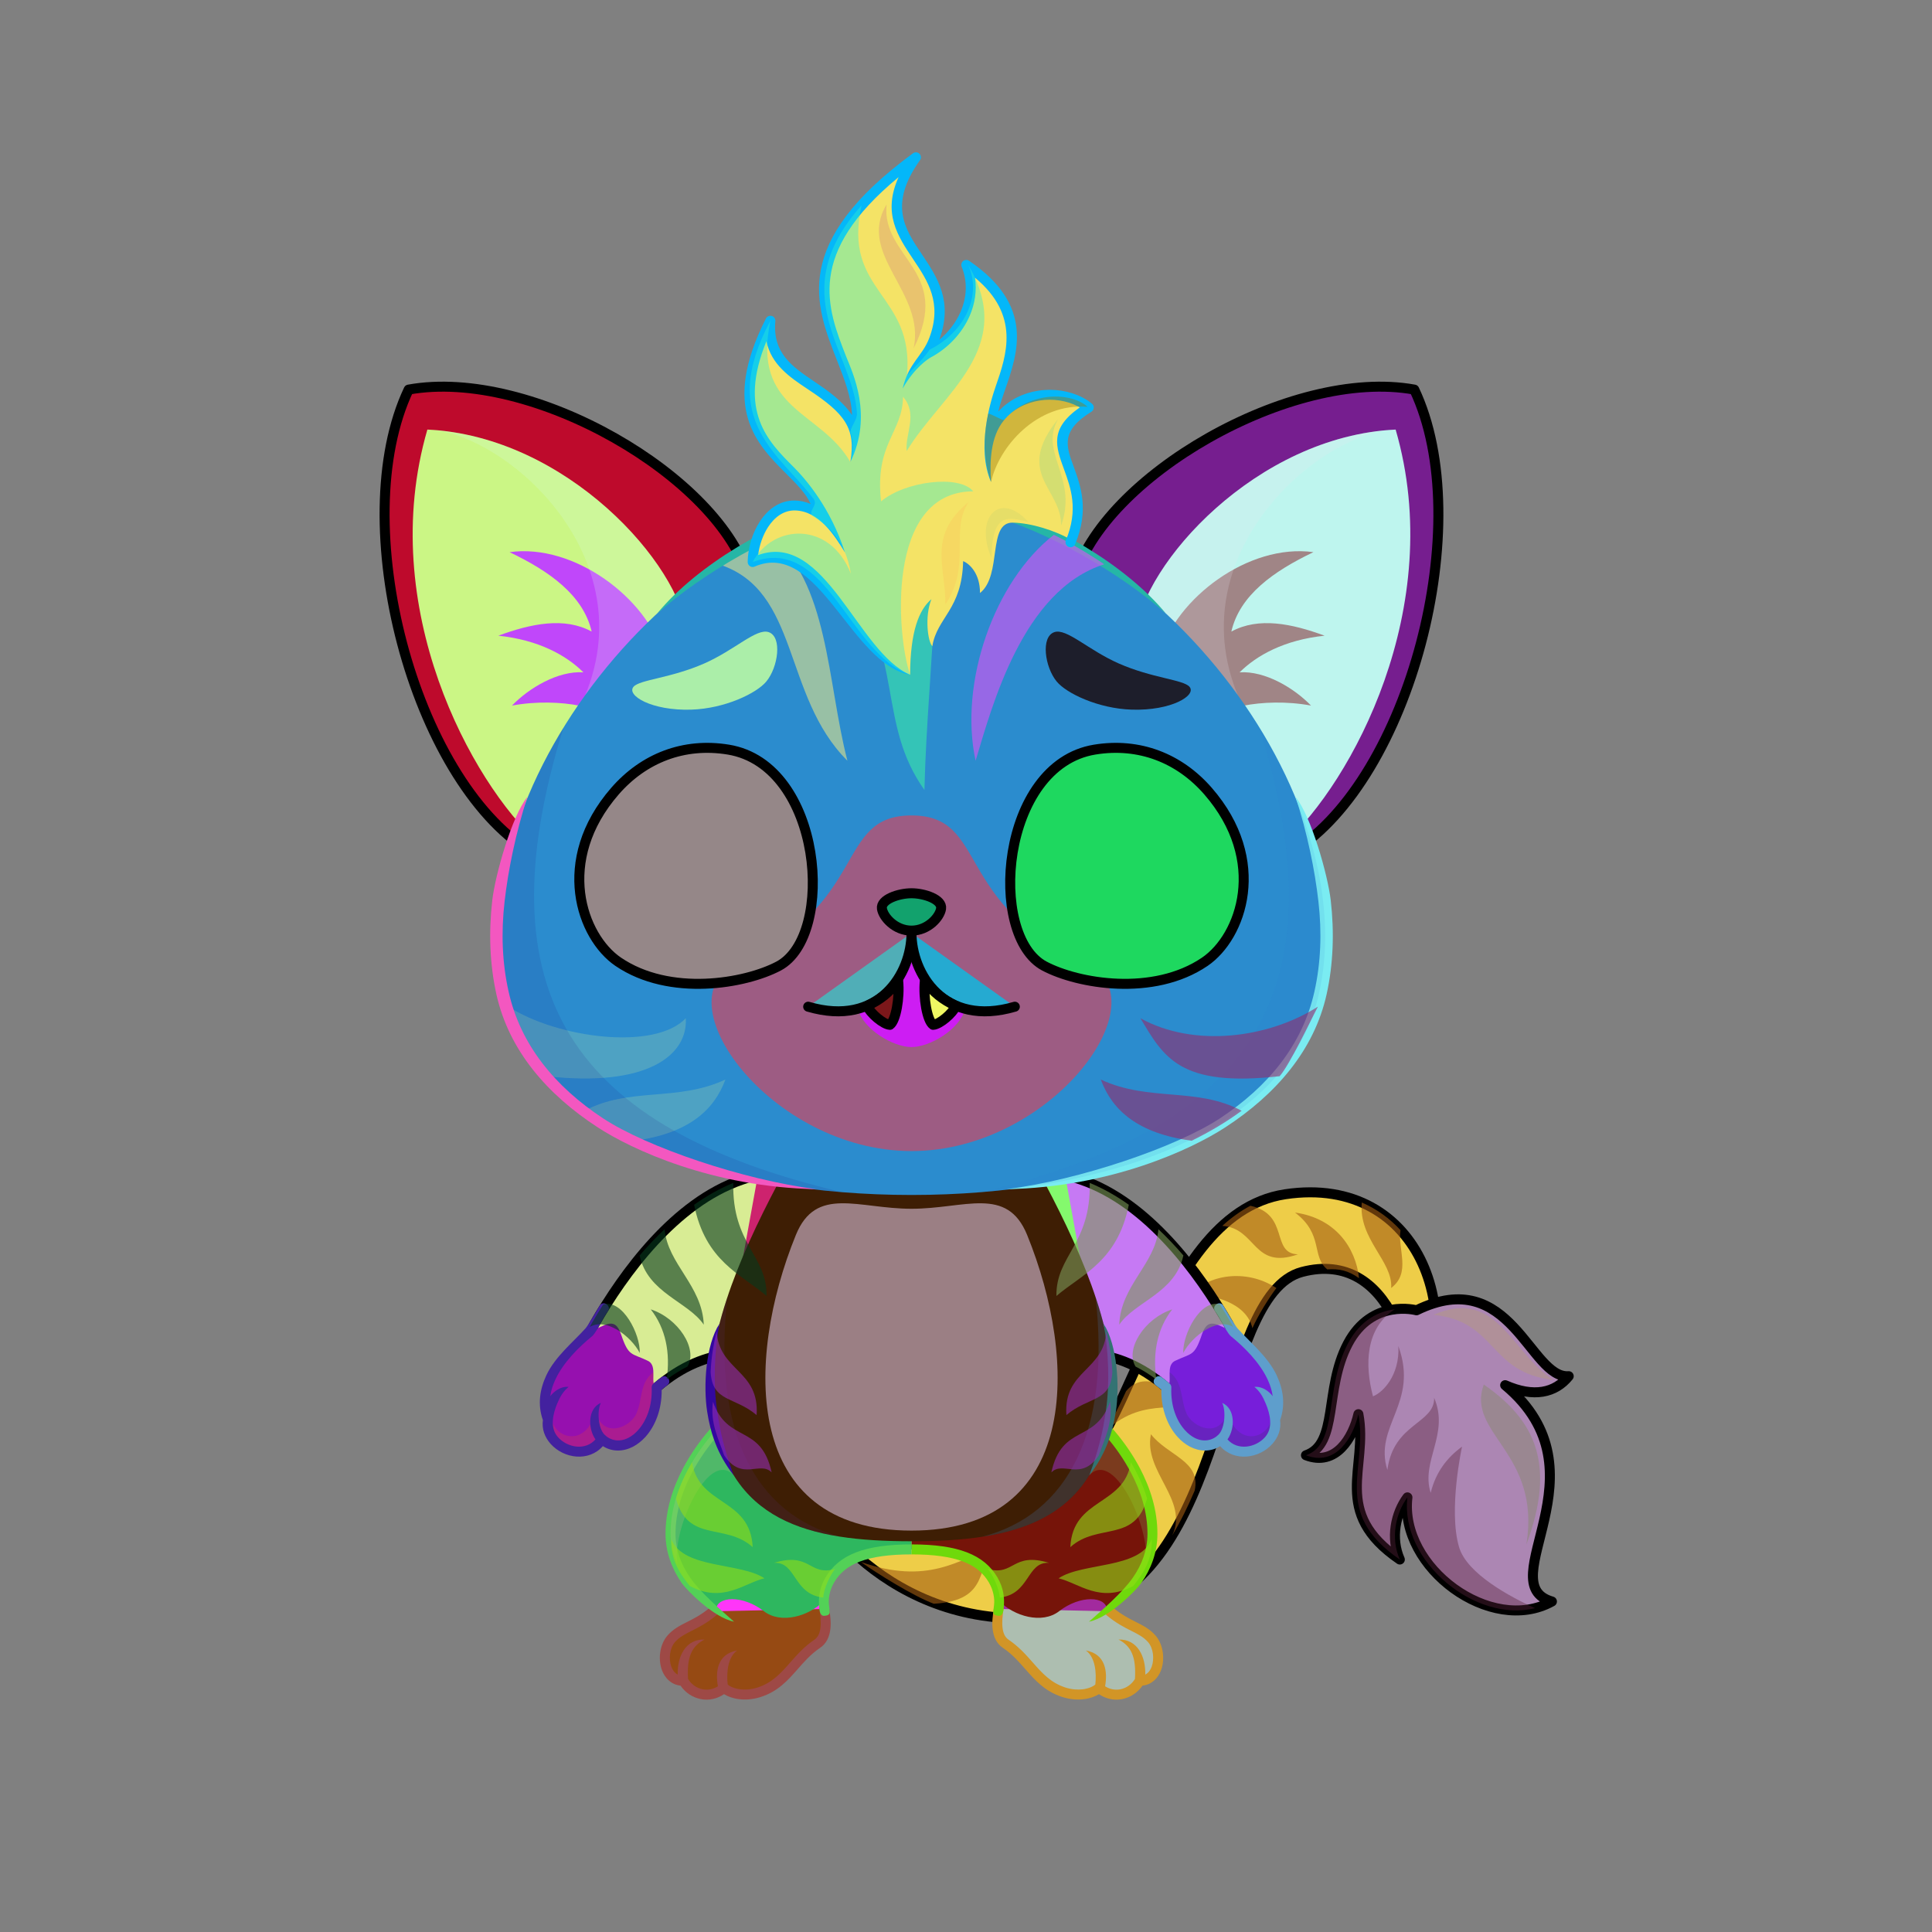 <?xml version="1.0" encoding="UTF-8"?><!DOCTYPE svg PUBLIC "-//W3C//DTD SVG 1.1//EN" "http://www.w3.org/Graphics/SVG/1.1/DTD/svg11.dtd"><!-- Creator: CorelDRAW X7 --><svg xmlns="http://www.w3.org/2000/svg" xmlns:xlink="http://www.w3.org/1999/xlink" xml:space="preserve" width="290mm" height="290mm" version="1.1" style="shape-rendering:geometricPrecision; text-rendering:geometricPrecision; image-rendering:optimizeQuality; fill-rule:evenodd; clip-rule:evenodd" viewBox="0 0 29000 29000">
 <rect x="0" y="0" width="29000" height="29000" fill="#808080" stroke="none"/>
 <defs>
  <style type="text/css">
   <![CDATA[
    .str1 {stroke:black;stroke-width:150}
    .str0 {stroke:black;stroke-width:150;stroke-linecap:round;stroke-linejoin:round}
    .fil7 {fill:none}
    .fil24 {fill:black}
    .fil33 {fill:#4A4946}
    .fil5 {fill:white}
    .fil8 {fill:black;fill-rule:nonzero}
    .fil29 {fill:white;fill-rule:nonzero}
    .fil23 {fill:black;fill-opacity:0.102}
    .fil6 {fill:black;fill-opacity:0.2}
    .fil4 {fill:white;fill-opacity:0.2}
    .fil3 {fill:black;fill-opacity:0.4}
    .fil27 {fill:black;fill-opacity:0.502}
    .fil1 {fill:black;fill-opacity:0.6}
    .fil21 {fill:url(#id0)}
    .fil9 {fill:url(#id1)}
    .fil10 {fill:url(#id2)}
    .fil17 {fill:url(#id3)}
    .fil19 {fill:url(#id4)}
    .fil0 {fill:url(#id5)}
    .fil11 {fill:url(#id6)}
    .fil16 {fill:url(#id7)}
    .fil15 {fill:url(#id8)}
    .fil22 {fill:url(#id9)}
    .fil18 {fill:url(#id10)}
    .fil20 {fill:url(#id11)}
    .fil35 {fill:url(#id12)}
    .fil31 {fill:url(#id13)}
    .fil26 {fill:url(#id14)}
    .fil28 {fill:url(#id15)}
    .fil32 {fill:url(#id16)}
    .fil14 {fill:url(#id17)}
    .fil12 {fill:url(#id18)}
    .fil13 {fill:url(#id19)}
    .fil25 {fill:url(#id20)}
    .fil34 {fill:url(#id21)}
    .fil2 {fill:url(#id22)}
    .fil30 {fill:url(#id23)}
   ]]>
  </style>
  <linearGradient id="id0" gradientUnits="userSpaceOnUse" x1="13681.9" y1="17936.7" x2="13681.9" y2="7484.8">
   <stop offset="0" style="stop-opacity:1; stop-color:#E0DBD3"/>
   <stop offset="0.388" style="stop-opacity:1; stop-color:#F8F5F0"/>
   <stop offset="1" style="stop-opacity:1; stop-color:white"/>
  </linearGradient>
  <linearGradient id="id1" gradientUnits="userSpaceOnUse" x1="15490.3" y1="24284.1" x2="15490.3" y2="21188.2">
   <stop offset="0" style="stop-opacity:1; stop-color:white"/>
   <stop offset="0.439" style="stop-opacity:1; stop-color:white"/>
   <stop offset="1" style="stop-opacity:1; stop-color:#F8F5F0"/>
  </linearGradient>
  <linearGradient id="id2" gradientUnits="userSpaceOnUse" xlink:href="#id1" x1="11873.5" y1="24284.1" x2="11873.5" y2="21188.2">
  </linearGradient>
  <linearGradient id="id3" gradientUnits="userSpaceOnUse" x1="6197.4" y1="7313.32" x2="10821.1" y2="11265.8">
   <stop offset="0" style="stop-opacity:1; stop-color:#4A4946"/>
   <stop offset="1" style="stop-opacity:1; stop-color:#262523"/>
  </linearGradient>
  <linearGradient id="id4" gradientUnits="userSpaceOnUse" xlink:href="#id3" x1="16542.8" y1="7313.32" x2="21166.5" y2="11265.8">
  </linearGradient>
  <linearGradient id="id5" gradientUnits="userSpaceOnUse" x1="13491" y1="23505.8" x2="20151" y2="18683">
   <stop offset="0" style="stop-opacity:1; stop-color:#E0DBD3"/>
   <stop offset="0.412" style="stop-opacity:1; stop-color:#F8F5F0"/>
   <stop offset="1" style="stop-opacity:1; stop-color:#FEFEFE"/>
  </linearGradient>
  <linearGradient id="id6" gradientUnits="userSpaceOnUse" x1="15991.1" y1="17773.3" x2="17371" y2="20872.6">
   <stop offset="0" style="stop-opacity:1; stop-color:#E0DBD3"/>
   <stop offset="0.878" style="stop-opacity:1; stop-color:#F8F5F0"/>
   <stop offset="1" style="stop-opacity:1; stop-color:#F8F5F0"/>
  </linearGradient>
  <linearGradient id="id7" gradientUnits="userSpaceOnUse" x1="13681.9" y1="22974.9" x2="13681.9" y2="18061.8">
   <stop offset="0" style="stop-opacity:1; stop-color:#FEFEFE"/>
   <stop offset="0.659" style="stop-opacity:1; stop-color:#FEFEFE"/>
   <stop offset="1" style="stop-opacity:1; stop-color:#F8F5F0"/>
  </linearGradient>
  <linearGradient id="id8" gradientUnits="userSpaceOnUse" x1="13681.9" y1="17759.2" x2="13681.9" y2="23134.9">
   <stop offset="0" style="stop-opacity:1; stop-color:#E0DBD3"/>
   <stop offset="0.031" style="stop-opacity:1; stop-color:#E0DBD3"/>
   <stop offset="0.529" style="stop-opacity:1; stop-color:#F8F5F0"/>
   <stop offset="1" style="stop-opacity:1; stop-color:#FAFAFA"/>
  </linearGradient>
  <linearGradient id="id9" gradientUnits="userSpaceOnUse" x1="13681.9" y1="17278" x2="13681.9" y2="12239.8">
   <stop offset="0" style="stop-opacity:1; stop-color:#262523"/>
   <stop offset="1" style="stop-opacity:1; stop-color:#4A4946"/>
  </linearGradient>
  <linearGradient id="id10" gradientUnits="userSpaceOnUse" x1="6115.94" y1="8458.03" x2="10391.1" y2="10636.3">
   <stop offset="0" style="stop-opacity:1; stop-color:#F5E2E2"/>
   <stop offset="1" style="stop-opacity:1; stop-color:#C49D9D"/>
  </linearGradient>
  <linearGradient id="id11" gradientUnits="userSpaceOnUse" xlink:href="#id10" x1="16972.8" y1="8458.03" x2="21247.9" y2="10636.3">
  </linearGradient>
  <linearGradient id="id12" gradientUnits="userSpaceOnUse" x1="13090.7" y1="2616" x2="14504.4" y2="9873.04">
   <stop offset="0" style="stop-opacity:1; stop-color:#0D0D0C"/>
   <stop offset="0.29" style="stop-opacity:1; stop-color:#262523"/>
   <stop offset="1" style="stop-opacity:1; stop-color:#4A4946"/>
  </linearGradient>
  <linearGradient id="id13" gradientUnits="userSpaceOnUse" x1="15271.9" y1="13051.1" x2="18308.6" y2="13051.1">
   <stop offset="0" style="stop-opacity:1; stop-color:#E67035"/>
   <stop offset="0.502" style="stop-opacity:1; stop-color:#FAA67D"/>
   <stop offset="1" style="stop-opacity:1; stop-color:#E67035"/>
  </linearGradient>
  <linearGradient id="id14" gradientUnits="userSpaceOnUse" xlink:href="#id13" x1="9055.31" y1="13051.1" x2="12092" y2="13051.1">
  </linearGradient>
  <linearGradient id="id15" gradientUnits="userSpaceOnUse" x1="10425.3" y1="11521.2" x2="11023" y2="14050.8">
   <stop offset="0" style="stop-opacity:1; stop-color:black"/>
   <stop offset="1" style="stop-opacity:1; stop-color:#913B10"/>
  </linearGradient>
  <linearGradient id="id16" gradientUnits="userSpaceOnUse" xlink:href="#id15" x1="16938.5" y1="11521.2" x2="16340.9" y2="14050.8">
  </linearGradient>
  <linearGradient id="id17" gradientUnits="userSpaceOnUse" x1="8364.78" y1="21472.2" x2="9676.16" y2="20186.1">
   <stop offset="0" style="stop-opacity:1; stop-color:#FEFEFE"/>
   <stop offset="0.851" style="stop-opacity:1; stop-color:#F8F5F0"/>
   <stop offset="1" style="stop-opacity:1; stop-color:#F8F5F0"/>
  </linearGradient>
  <linearGradient id="id18" gradientUnits="userSpaceOnUse" xlink:href="#id17" x1="17879.1" y1="21606.8" x2="18807.6" y2="20051.5">
  </linearGradient>
  <linearGradient id="id19" gradientUnits="userSpaceOnUse" xlink:href="#id6" x1="11500.1" y1="17779.5" x2="9865.46" y2="20866.3">
  </linearGradient>
  <linearGradient id="id20" gradientUnits="userSpaceOnUse" x1="10826.7" y1="14686.2" x2="10069.3" y2="11306.9">
   <stop offset="0" style="stop-opacity:1; stop-color:#E67035"/>
   <stop offset="1" style="stop-opacity:1; stop-color:black"/>
  </linearGradient>
  <linearGradient id="id21" gradientUnits="userSpaceOnUse" x1="13681.9" y1="13407.9" x2="13681.9" y2="13968.6">
   <stop offset="0" style="stop-opacity:1; stop-color:#FFCCCC"/>
   <stop offset="1" style="stop-opacity:1; stop-color:#DB9092"/>
  </linearGradient>
  <linearGradient id="id22" gradientUnits="userSpaceOnUse" x1="20881.8" y1="20005.8" x2="22268.1" y2="23671.2">
   <stop offset="0" style="stop-opacity:1; stop-color:#0D0D0C"/>
   <stop offset="1" style="stop-opacity:1; stop-color:#4A4946"/>
  </linearGradient>
  <linearGradient id="id23" gradientUnits="userSpaceOnUse" xlink:href="#id20" x1="16537.2" y1="14686.2" x2="17294.6" y2="11306.9">
  </linearGradient>
 </defs>
 <g id="Tail-Cat1">
  <path class="fil0 str0" d="M12086 22281c169,613 1594,2407 4002,1931 2407,-475 2129,-4772 3457,-5120 1329,-349 1788,1380 1587,2315 982,-1562 215,-3790 -1840,-3481 -2055,310 -2330,4309 -3634,4493 -1303,184 -1607,-845 -1763,-1242l-1809 1104z" style="fill:#eecd48"/>
  <path class="fil1" d="M12923 23446c242,172 782,510 1094,627 861,-49 620,-576 930,-864 -566,213 -1020,585 -2024,237zm4671 -397c127,-210 238,-437 338,-673 99,-448 -394,-517 -656,-847 -117,559 577,990 318,1520zm1205 -3113c87,-198 254,-463 360,-602 -465,-305 -1042,-188 -1266,93 307,7 815,122 906,509zm1124 -882c173,-12 312,14 477,132 -50,-455 -351,-900 -961,-985 434,329 241,658 484,853zm1099 -589c-159,-174 -353,-316 -581,-415 -53,551 469,881 441,1283 304,-233 94,-578 140,-868zm-2253 -366c-151,80 -291,182 -422,302 518,34 454,665 1136,427 -413,-12 -121,-599 -714,-729zm-1866 2783c-107,236 -189,386 -298,590 596,-551 1155,-201 1467,-495 -463,-54 -870,-454 -1169,-95z" style="fill:#a45e13"/>
  <path class="fil2 str0" d="M21262 19668c0,0 -669,-185 -1030,501 -361,687 -136,1506 -629,1675 448,174 707,-265 787,-617 151,806 -419,1470 622,2182 -143,-321 -63,-695 114,-933 -124,1059 1257,2069 2169,1563 -935,-270 866,-1939 -702,-3247 429,190 751,117 954,-135 -584,46 -865,-1683 -2285,-989z" style="fill:#ac86b3"/>
  <path class="fil3" d="M20936 19653c-221,28 -508,143 -704,516 -361,687 -136,1506 -629,1675 448,174 707,-265 787,-617 151,806 -419,1470 622,2182 -143,-321 -63,-695 114,-933 -113,964 1023,1888 1915,1663 -360,-164 -1022,-513 -1140,-917 -164,-560 45,-1508 45,-1508 -219,161 -392,374 -471,694 -152,-478 286,-881 52,-1426 8,391 -612,378 -702,1083 -209,-665 478,-1001 165,-1860 22,438 -232,697 -381,754 -125,-470 -116,-1022 327,-1306z" style="fill:#5c253e"/>
  <path class="fil4" d="M22912 23182c221,-1387 -909,-1658 -640,-2400 766,532 1092,1187 640,2400z" style="fill:#54900e"/>
  <path class="fil4" d="M23323 20714c-986,-108 -846,-881 -1806,-978 967,-421 1181,606 1806,978z" style="fill:#beb934"/>
 </g>
 <g id="RightFoot-Cat1">
  <path class="fil5" d="M17107 25230c-124,214 -404,285 -611,106 -71,70 -277,145 -526,65 -410,-131 -508,-461 -851,-710 -221,-159 -124,-477 -114,-668 364,340 783,-165 1076,-248 374,-102 737,158 534,413 199,95 520,237 673,411 169,192 121,631 -181,631z" style="fill:#a22a9e"/>
  <path class="fil6" d="M17107 25230c-124,214 -404,285 -611,106 -71,70 -277,145 -526,65 -410,-131 -518,-492 -872,-726 -156,-103 -135,-387 -103,-573 18,-14 37,-27 56,-38 -60,533 1445,1528 1433,860 214,342 596,186 545,-150 127,134 271,-14 143,-274 182,62 215,288 209,441 -17,153 -106,289 -274,289z" style="fill:#28cfbd"/>
  <path class="fil7" d="M16655 24186c278,231 480,239 633,413 169,192 121,631 -181,631 -124,214 -404,285 -611,106 -71,70 -277,145 -526,65 -410,-131 -520,-489 -872,-726 -156,-105 -138,-331 -109,-524" style="fill:#adbeb0"/>
  <path class="fil8" d="M16703 24128c-31,-26 -78,-22 -105,10 -27,31 -22,79 9,105 144,120 266,182 373,236 100,50 184,92 252,169 81,92 97,256 55,370 -18,49 -49,94 -96,118 7,-269 -115,-534 -402,-526 186,95 268,253 247,592 -49,79 -127,137 -220,155 -79,15 -160,-2 -228,-45 38,-218 10,-484 -289,-538 139,98 163,330 142,511 -32,29 -98,60 -189,72 -75,9 -164,4 -260,-27 -221,-71 -352,-219 -489,-375 -104,-118 -211,-239 -363,-342 -57,-38 -82,-102 -91,-176 -11,-85 -1,-183 13,-274 15,-98 -130,-119 -144,-22 -16,102 -31,212 -18,314 14,114 57,216 157,282 136,92 236,206 333,317 151,171 295,335 557,419 119,38 230,44 323,32 93,-11 171,-41 226,-75 103,70 225,98 348,74 125,-24 233,-98 305,-202 136,-15 232,-107 279,-232 61,-166 34,-387 -84,-521 -86,-98 -183,-147 -296,-204 -100,-50 -214,-108 -345,-217z" style="fill:#d29526"/>
 </g>
 <g id="RightLeg-Cat1">
  <path class="fil9" d="M13682 23259c428,0 1377,183 1321,776 215,222 637,350 896,149 312,-243 712,-232 720,-12 370,-265 678,-701 680,-1146 2,-860 -666,-1598 -969,-1838 -621,860 -1470,1269 -2648,1328l0 743z" style="fill:#761409"/>
  <path class="fil6" d="M17192 23490c67,-148 106,-305 107,-464 2,-775 -541,-1451 -869,-1752l-157 727c26,48 52,95 79,143 387,-413 947,879 840,1346z" style="fill:#93da74"/>
  <path class="fil8" d="M14990 24254c62,5 73,-66 79,-154 8,-118 -4,-261 -94,-417 0,-1 -1,-3 -2,-4 -100,-171 -247,-296 -460,-378 -208,-80 -478,-119 -831,-119l0 150c335,0 588,36 777,108 180,69 302,173 385,314 0,2 1,3 2,4 67,116 86,244 75,332 -9,68 -10,89 -11,105 -4,48 44,56 80,59zm1296 -3006c175,140 477,451 691,859 144,272 248,587 247,919 -1,245 -87,464 -218,653 -154,223 -454,481 -660,663 306,-60 713,-477 783,-578 147,-211 244,-458 244,-738 2,-360 -110,-698 -263,-989 -227,-430 -547,-760 -734,-907l-46 58 -44 60 0 0z" style="fill:#6fd90b"/>
 </g>
 <g id="LeftFoot-Cat1">
  <path class="fil5" d="M10257 25230c124,214 404,285 611,106 71,70 277,145 526,65 410,-131 508,-461 851,-710 221,-159 124,-477 114,-668 -364,340 -783,-165 -1076,-248 -374,-102 -737,158 -535,413 -198,95 -519,237 -672,411 -169,192 -121,631 181,631z" style="fill:#ff36f8"/>
  <path class="fil6" d="M10257 25230c124,214 404,285 611,106 71,70 277,145 526,65 410,-131 518,-492 871,-726 157,-103 136,-387 103,-573 -17,-14 -36,-27 -55,-38 60,533 -1445,1528 -1434,860 -213,342 -595,186 -544,-150 -127,134 -271,-14 -143,-274 -182,62 -215,288 -209,441 17,153 106,289 274,289z" style="fill:#8031b7"/>
  <path class="fil7" d="M10708 24186c-277,231 -480,239 -632,413 -169,192 -121,631 181,631 124,214 404,285 611,106 71,70 277,145 526,65 410,-131 520,-489 871,-726 156,-105 139,-331 110,-524" style="fill:#964a13"/>
  <path class="fil8" d="M10660 24128c32,-26 79,-22 106,10 26,31 22,79 -10,105 -143,120 -266,182 -373,236 -99,50 -183,92 -251,169 -81,92 -97,256 -55,370 18,49 49,94 96,118 -7,-269 115,-534 402,-526 -186,95 -268,253 -247,592 49,79 127,137 220,155 79,15 160,-2 228,-45 -39,-218 -11,-484 289,-538 -139,98 -163,330 -142,511 31,29 98,60 189,72 75,9 163,4 259,-27 222,-71 353,-219 490,-375 104,-118 210,-239 363,-342 56,-38 82,-102 91,-176 11,-85 0,-183 -14,-274 -14,-98 131,-119 145,-22 16,102 31,212 18,314 -14,114 -58,216 -157,282 -136,92 -236,206 -333,317 -151,171 -296,335 -557,419 -119,38 -230,44 -323,32 -93,-11 -171,-41 -226,-75 -103,70 -226,98 -349,74 -124,-24 -233,-98 -304,-202 -136,-15 -232,-107 -279,-232 -61,-166 -34,-387 84,-521 86,-98 183,-147 296,-204 100,-50 214,-108 344,-217z" style="fill:#9e4946"/>
 </g>
 <g id="LeftLeg-Cat1">
  <path class="fil10" d="M13682 23259c-428,0 -1377,183 -1321,776 -215,222 -637,350 -896,149 -312,-243 -712,-232 -720,-12 -370,-265 -679,-701 -680,-1146 -2,-860 666,-1598 969,-1838 621,860 1470,1269 2648,1328l0 743z" style="fill:#2eb75f"/>
  <path class="fil8" d="M12374 24254c-62,5 -74,-66 -80,-154 -7,-118 4,-261 94,-417 1,-1 2,-3 3,-4 100,-171 247,-296 460,-378 208,-80 478,-119 831,-119l0 150c-335,0 -588,36 -777,108 -180,69 -303,173 -385,314 -1,2 -1,3 -2,4 -67,116 -86,244 -75,332 9,68 10,89 11,105 4,48 -44,56 -80,59zm-1296 -3006c-176,140 -477,451 -692,859 -143,272 -247,587 -246,919 1,245 87,464 218,653 154,223 454,481 660,663 -306,-60 -713,-477 -784,-578 -146,-211 -243,-458 -244,-738 -1,-360 110,-698 264,-989 226,-430 547,-760 734,-907l46 58 44 60 0 0z" style="fill:#53d157"/>
  <path class="fil6" d="M10172 23490c-67,-148 -106,-305 -107,-464 -2,-775 540,-1451 869,-1752l157 727c-26,48 -53,95 -79,143 -388,-413 -947,879 -840,1346z" style="fill:#d7bf91"/>
  <path class="fil1" d="M17010 23806c133,-167 292,-382 277,-699 -183,447 -1038,343 -1397,584 306,73 623,380 1120,115zm208 -1313c-59,-196 -145,-379 -244,-544 -98,661 -872,530 -908,1274 410,-369 971,-59 1152,-730zm-2389 1058c74,86 175,308 177,429 455,-48 403,-542 740,-521 -552,-168 -521,203 -917,92zm-2294 0c-74,86 -175,308 -177,429 -455,-48 -403,-542 -740,-521 552,-168 521,203 917,92zm-2181 255c-133,-167 -292,-382 -277,-699 183,447 1038,343 1397,584 -306,73 -624,380 -1120,115zm-208 -1313c59,-196 145,-379 243,-544 99,661 873,530 909,1274 -411,-369 -971,-59 -1152,-730z" style="fill:#91dd17"/>
 </g>
 <g id="RightHand-Cat1">
 <animateTransform type="translate" values="0;0 200;0;0 200;0;0 200;0;0 200;0" dur="10" repeatCount="indefinite" additive="sum" attributeName="transform"/>
  <path class="fil11" d="M16231 17709c1007,345 1819,1401 2257,2165 289,504 -636,1265 -911,1014 -627,-574 -1209,-620 -1689,-543 -742,120 -1353,-1920 -931,-2545 422,-21 934,-40 1274,-91z" style="fill:#84f96d"/>
  <path class="fil6" d="M17512 20830c-602,-518 -1160,-559 -1624,-485 -171,28 -335,-59 -481,-217 -325,-472 753,-1098 1039,-656 261,403 734,847 1111,1126 -2,93 16,193 -45,232l0 0 0 0z" style="fill:#09257d"/>
  <path class="fil7 str0" d="M16477 20333c340,47 711,200 1100,555 275,251 1152,-509 864,-1013 -438,-763 -1203,-1821 -2210,-2166 -90,-31 -172,-59 -246,-84" style="fill:#c679f4"/>
 </g>
 <g id="RightPaw-Cat1">
 <animateTransform type="translate" values="0;0 200;0;0 200;0;0 200;0;0 200;0" dur="10" repeatCount="indefinite" additive="sum" attributeName="transform"/>
  <path class="fil12" d="M17501 20836c-31,672 506,1059 828,766 253,397 884,103 809,-293 203,-535 -266,-1036 -634,-1325 -198,-64 -364,-248 -462,44 -114,341 -157,279 -402,398 -164,79 -11,352 -139,410z" style="fill:#771eda"/>
  <path class="fil6" d="M17501 20836c-31,672 506,1059 828,766 341,429 911,24 753,-293 -65,297 -520,408 -657,-118 -113,412 -522,237 -614,26 -96,-216 -45,-462 -254,-619 -2,93 16,193 -45,232l0 0 0 1c-2,0 -3,1 -5,2l0 0 0 0 0 0 0 0 -1 1 0 0 0 0c-2,1 -3,2 -5,2z" style="fill:#2f3955"/>
  <path class="fil8" d="M17437 20673c-79,-58 -168,63 -89,121 29,21 57,43 84,65 -4,302 99,551 246,712 55,61 118,109 183,144 146,76 312,82 454,-8 209,238 583,191 784,-34 86,-97 135,-221 116,-357 83,-234 46,-463 -52,-673 -133,-282 -403,-498 -588,-704 -34,-37 -181,-286 -215,-345 -58,-79 -178,10 -120,89 36,48 75,120 112,186 6,12 81,153 124,188 201,164 431,392 551,649 38,81 65,165 77,251 -53,-69 -156,-152 -275,-139 81,67 126,143 171,252 66,158 113,363 -12,503 -142,159 -412,205 -563,33 116,-164 118,-464 -80,-548 55,102 48,374 -55,477 -86,86 -222,119 -360,47 -49,-26 -97,-63 -141,-112 -129,-140 -218,-365 -207,-639 2,-22 -6,-44 -23,-60 -37,-34 -82,-68 -122,-98z" style="fill:#5e9ecc"/>
 </g>
 <g id="LeftHand-Cat1">
 <animateTransform type="translate" values="0;0 200;0;0 200;0;0 200;0;0 200;0" dur="10" repeatCount="indefinite" additive="sum" attributeName="transform"/>
  <path class="fil13" d="M11133 17709c-1007,345 -1819,1401 -2257,2165 -289,504 636,1265 911,1014 627,-574 1209,-620 1689,-543 742,120 1352,-1920 931,-2545 -422,-21 -934,-40 -1274,-91z" style="fill:#cd236e"/>
  <path class="fil6" d="M9852 20830c602,-518 1160,-559 1624,-485 171,28 335,-59 481,-217 325,-472 -753,-1098 -1039,-656 -261,403 -734,847 -1111,1126 2,93 -16,193 45,232l0 0 0 0z" style="fill:#45e2b5"/>
  <path class="fil7 str0" d="M10887 20333c-340,47 -711,200 -1100,555 -275,251 -1153,-509 -864,-1013 438,-763 1203,-1821 2210,-2166 90,-31 171,-59 246,-84" style="fill:#d8ec94"/>
 </g>
 <g id="LeftPaw-Cat1">
 <animateTransform type="translate" values="0;0 200;0;0 200;0;0 200;0;0 200;0" dur="10" repeatCount="indefinite" additive="sum" attributeName="transform"/>
  <path class="fil14" d="M9863 20836c31,672 -506,1059 -828,766 -253,397 -884,103 -809,-293 -203,-535 266,-1036 634,-1325 198,-64 364,-248 462,44 114,341 157,279 402,398 164,79 11,352 139,410z" style="fill:#9610af"/>
  <path class="fil6" d="M9863 20836c31,672 -506,1059 -828,766 -341,429 -911,24 -754,-293 66,297 521,408 658,-118 113,412 522,237 614,26 95,-216 45,-462 254,-619 2,93 -16,193 45,232l0 0 0 1c2,0 3,1 5,2l0 0 0 0 0 0 0 0 0 1 1 0 0 0c1,1 3,2 5,2z" style="fill:#fb4e1a"/>
  <path class="fil8" d="M9927 20673c79,-58 168,63 88,121 -28,21 -56,43 -83,65 4,302 -100,551 -246,712 -56,61 -118,109 -183,144 -146,76 -312,82 -454,-8 -209,238 -583,191 -784,-34 -86,-97 -135,-221 -116,-357 -83,-234 -46,-463 52,-673 133,-282 403,-498 588,-704 34,-37 180,-286 214,-345 59,-79 179,10 121,89 -36,48 -76,120 -112,186 -6,12 -81,153 -124,188 -201,164 -431,392 -551,649 -38,81 -66,165 -77,251 53,-69 156,-152 275,-139 -81,67 -126,143 -172,252 -65,158 -113,363 13,503 142,159 412,205 562,33 -115,-164 -117,-464 81,-548 -55,102 -48,374 55,477 86,86 222,119 359,47 50,-26 98,-63 142,-112 128,-140 218,-365 207,-639 -2,-22 6,-44 23,-60 37,-34 81,-68 122,-98z" style="fill:#43219f"/>
 </g>
 <g id="Body-Cat1">
 <animateTransform type="translate" values="0;0 200;0;0 200;0;0 200;0;0 200;0" dur="10" repeatCount="indefinite" additive="sum" attributeName="transform"/>
  <path class="fil15" d="M13682 23135c-1548,0 -2752,-291 -2993,-1956 -147,-1014 391,-2287 991,-3420 634,80 1289,123 2002,142 713,-19 1367,-62 2002,-142 600,1133 1137,2406 991,3420 -242,1665 -1445,1956 -2993,1956z" style="fill:#3e1e04"/>
  <path class="fil6" d="M12621 23067c-1016,-156 -1749,-629 -1932,-1888 -75,-519 29,-1106 229,-1707 -223,2001 402,3257 1703,3595z" style="fill:#522c61"/>
  <path class="fil8" d="M11012 22144c-250,-321 -348,-641 -397,-954 -59,-377 -24,-998 184,-1320 -78,421 -93,905 -36,1298 50,341 104,572 249,976z" style="fill:#33089f"/>
  <path class="fil16" d="M13682 18144c-801,0 -1433,-350 -1736,394 -769,1890 -796,4437 1736,4437 2532,0 2505,-2547 1736,-4437 -303,-744 -935,-394 -1736,-394z" style="fill:#9b7f84"/>
  <path class="fil6" d="M14743 23067c1016,-156 1749,-629 1932,-1888 75,-519 -29,-1106 -229,-1707 223,2001 -402,3257 -1703,3595z" style="fill:#4682d0"/>
  <path class="fil8" d="M16352 22144c250,-321 347,-641 397,-954 59,-377 24,-998 -184,-1320 78,421 93,905 36,1298 -50,341 -104,572 -249,976z" style="fill:#337373"/>
  <path class="fil1" d="M11007 17756c-205,84 -402,196 -588,328 170,849 700,1039 1088,1369 8,-611 -520,-774 -500,-1697zm-1031 695c-133,125 -258,258 -375,394 122,565 727,691 963,1039 -24,-590 -542,-909 -588,-1433zm-921 1128c-65,102 -125,201 -179,295 -8,15 -15,29 -22,44 240,-145 615,134 749,390 10,-280 -257,-808 -548,-729zm952 1127c106,-78 210,-142 312,-194 161,-264 -139,-725 -551,-858 224,286 297,652 239,1052z" style="fill:#05391d"/>
  <path class="fil1" d="M18309 19579c65,102 125,201 179,295 8,15 15,29 22,44 -240,-145 -615,134 -749,390 -10,-280 257,-808 548,-729zm-952 1127c-106,-78 -210,-142 -312,-194 -161,-264 138,-725 551,-858 -224,286 -297,652 -239,1052zm31 -2255c133,125 258,258 375,394 -122,565 -727,691 -963,1039 23,-590 542,-909 588,-1433zm-1031 -695c205,84 401,196 587,328 -169,849 -699,1039 -1087,1369 -8,-611 520,-774 500,-1697z" style="fill:#7c9958"/>
  <path class="fil1" d="M15781 22102c160,-735 663,-431 881,-1062 45,323 -84,558 -167,804 -266,400 -541,77 -714,258zm226 -861c-46,-679 571,-660 600,-1265 48,218 79,392 90,617 -24,457 -358,366 -690,648zm-4424 861c-160,-735 -663,-431 -881,-1062 -45,323 84,558 167,804 266,400 540,77 714,258zm-226 -861c46,-679 -571,-660 -600,-1265 -49,218 -80,392 -90,617 24,457 358,366 690,648z" style="fill:#942db1"/>
 </g>
 <g id="Ears-Cat1">
 <animateTransform type="translate" values="0;0 200;0;0 200;0;0 200;0;0 200;0" dur="10" repeatCount="indefinite" additive="sum" attributeName="transform"/>
  <path class="fil17 str0" d="M7950 12775c-1734,-1077 -2765,-4925 -1816,-6927 1842,-336 4692,1315 5112,2863 -982,1268 -2314,2796 -3296,4064z" style="fill:#be0a2c"/>
  <path class="fil18" d="M10313 9507c-97,-1031 -1804,-2959 -3898,-3059 -777,2674 671,5307 1661,6199 418,-836 973,-2052 2237,-3140z" style="fill:#cbf685"/>
  <path class="fil5" d="M9946 9814c-232,-824 -1320,-1661 -2297,-1526 603,288 1106,648 1232,1192 -411,-223 -909,-119 -1401,62 605,63 1022,296 1277,550 -385,-25 -820,238 -1072,499 729,-135 1497,55 1512,269 143,-224 580,-906 749,-1046z" style="fill:#c047fa"/>
  <path class="fil6" d="M10298 9405c-190,-1040 -1824,-2824 -3823,-2954 1215,104 3388,2082 2150,4313 327,-242 1083,-863 1673,-1359z" style="fill:#d9fcf2"/>
  <path class="fil19 str0" d="M19413 12775c1735,-1077 2766,-4925 1816,-6927 -1841,-336 -4692,1315 -5111,2863 981,1268 2314,2796 3295,4064z" style="fill:#761e8f"/>
  <path class="fil20" d="M17051 9507c97,-1031 1804,-2959 3898,-3059 776,2674 -672,5307 -1661,6199 -419,-836 -973,-2052 -2237,-3140z" style="fill:#bef5ee"/>
  <path class="fil5" d="M17418 9814c231,-824 1320,-1661 2297,-1526 -603,288 -1107,648 -1232,1192 411,-223 909,-119 1400,62 -605,63 -1021,296 -1276,550 384,-25 820,238 1072,499 -729,-135 -1497,55 -1512,269 -143,-224 -580,-906 -749,-1046z" style="fill:#a08586"/>
  <path class="fil6" d="M17065 9405c191,-1040 1825,-2824 3824,-2954 -1216,104 -3388,2082 -2150,4313 -327,-242 -1083,-863 -1674,-1359z" style="fill:#e7e9f4"/>
 </g>
 <g id="Head-Cat1">
 <animateTransform type="translate" values="0;0 200;0;0 200;0;0 200;0;0 200;0" dur="10" repeatCount="indefinite" additive="sum" attributeName="transform"/>
  <path class="fil21" d="M13682 7485c-3332,0 -6822,4262 -6118,7422 481,2162 3344,3030 6118,3030 2774,0 5637,-868 6118,-3030 704,-3160 -2786,-7422 -6118,-7422z" style="fill:#2b8cce"/>
  <path class="fil1" d="M7630 15110c108,206 420,868 574,1044 1505,170 2123,-311 2090,-870 -469,492 -1926,299 -2664,-174zm1145 1563c227,168 479,317 750,450 801,-109 1191,-451 1364,-919 -720,338 -1447,109 -2114,469z" style="fill:#66b0bc"/>
  <path class="fil1" d="M11545 8028c-258,128 -511,276 -756,442 1223,388 950,1971 1931,2949 -307,-1182 -279,-2694 -1175,-3391z" style="fill:#e1e38a"/>
  <path class="fil22" d="M13682 12240c-1162,0 -612,1329 -2619,2223 -1161,517 497,2815 2619,2815 2122,0 3780,-2298 2619,-2815 -2007,-894 -1457,-2223 -2619,-2223z" style="fill:#9d5c83"/>
  <path class="fil23" d="M8458 10922c-785,1275 -1176,2719 -894,3985 421,1891 2663,2792 5075,2988 -4046,-960 -5424,-2961 -4181,-6973z" style="fill:#150277"/>
  <path class="fil8" d="M19447 11963c177,545 289,1096 343,1569 53,462 37,918 -60,1351 -178,802 -697,1428 -1417,1903 -661,435 -2111,926 -3201,1064 1561,-30 2775,-598 3283,-930 753,-491 1330,-1151 1518,-1995 100,-451 117,-932 62,-1410 -44,-384 -295,-1267 -528,-1552z" style="fill:#7aecf2"/>
  <path class="fil8" d="M13682 7560c-408,0 -767,56 -1102,149 -949,262 -2036,899 -2715,1499 604,-730 1714,-1378 2675,-1644 348,-96 720,-154 1142,-154 421,0 794,58 1141,154 962,266 2072,914 2676,1644 -679,-600 -1766,-1237 -2715,-1499 -335,-93 -694,-149 -1102,-149z" style="fill:#25b6a6"/>
  <path class="fil8" d="M7916 11963c-176,545 -288,1096 -342,1569 -53,462 -37,918 60,1351 178,802 697,1428 1417,1903 661,435 2110,926 3201,1064 -1561,-30 -2776,-598 -3283,-930 -754,-491 -1330,-1151 -1518,-1995 -100,-451 -117,-932 -62,-1410 44,-384 295,-1267 527,-1552z" style="fill:#f357c0"/>
  <path class="fil23" d="M18905 10922c785,1275 1177,2719 895,3985 -421,1891 -2663,2792 -5075,2988 4046,-960 5424,-2961 4180,-6973z" style="fill:#2e78cf"/>
  <path class="fil1" d="M15819 8028c258,128 511,276 756,442 -1223,388 -1681,2120 -1931,2949 -253,-1168 278,-2694 1175,-3391z" style="fill:#df50f7"/>
  <path class="fil1" d="M14067 8412c-79,1644 -165,2414 -191,3446 -713,-1009 -287,-1922 -1221,-3446 235,-144 471,-287 706,-431 235,144 471,287 706,431z" style="fill:#3beaa9"/>
  <path class="fil1" d="M19782 15110c-108,206 -420,868 -574,1044 -1505,170 -1741,-288 -2090,-870 806,447 1926,299 2664,-174zm-1145 1563c-227,168 -479,317 -750,450 -801,-109 -1191,-451 -1364,-919 720,338 1447,109 2114,469z" style="fill:#932a6d"/>
 </g>
 <g id="Copy_x0020_of_x0020_Mouth-Cat8">
 <animateTransform type="translate" values="0;0 200;0;0 200;0;0 200;0;0 200;0" dur="10" repeatCount="indefinite" additive="sum" attributeName="transform"/>
  <path class="fil24" d="M13682 15717c-269,0 -721,-258 -806,-574 543,-177 806,-570 806,-1139 0,569 263,962 806,1139 -85,316 -537,574 -806,574z" style="fill:#cd1df3"/>
  <path class="fil7 str0" d="M12131 15111c1065,313 1551,-498 1551,-1107" style="fill:#50aeb7"/>
  <path class="fil7 str0" d="M15233 15111c-1066,313 -1551,-498 -1551,-1107" style="fill:#25aad1"/>
  <g id="_1566353812160">
   <path class="fil5 str0" d="M13017 15098c46,115 245,280 341,285 89,-62 149,-408 124,-658 -137,172 -259,276 -465,373z" style="fill:#7c171a"/>
   <path class="fil5 str0" d="M14347 15098c-46,115 -245,280 -341,285 -89,-62 -149,-408 -124,-658 136,172 259,276 465,373z" style="fill:#eff863"/>
  </g>
 </g>
 <g id="Copy_x0020_of_x0020_Eyes-Cat9">
 <animateTransform type="translate" values="0;0 200;0;0 200;0;0 200;0;0 200;0" dur="10" repeatCount="indefinite" additive="sum" attributeName="transform"/>
  <path class="fil25" d="M9279 14436c774,527 1906,331 2408,65 860,-457 661,-3017 -754,-3249 -670,-110 -1272,129 -1702,623 -908,1044 -502,2186 48,2561z" style="fill:#463783"/>
  <path class="fil26" d="M12092 13291c-42,-877 -559,-1639 -1161,-1745 -88,-16 -176,-25 -262,-28 -460,19 -869,226 -1179,564 -829,903 -306,1916 197,2241 706,456 1632,226 1989,-13 337,-225 398,-686 416,-1019z" style="fill:#4c1e21"/>
  <path class="fil27" d="M12174 13621c138,-923 -258,-2208 -1241,-2369 -670,-110 -1272,129 -1702,623 -381,438 -531,894 -535,1303 252,-905 1295,-1622 1935,-1514 1134,190 1429,1333 1543,1957z" style="fill:#e524d5"/>
  <path class="fil28" d="M10424 11533c699,-151 1399,288 1565,980 165,692 -266,1375 -965,1526 -698,151 -1399,-288 -1564,-980 -166,-692 266,-1375 964,-1526z" style="fill:#dae5a9"/>
  <path class="fil5" d="M11213 11455c211,114 316,344 236,482 -80,137 -276,125 -516,75 -240,-49 -328,-256 -254,-458 75,-202 323,-213 534,-99z" style="fill:#41fe40"/>
  <circle class="fil5" cx="11694" cy="12205" r="158"/>
  <path class="fil5" d="M9657 13827c179,14 373,155 402,351 25,173 -72,414 -356,395 -283,-18 -404,-181 -404,-379 0,-197 161,-382 358,-367z" style="fill:#c4b875"/>
  <path class="fil29" d="M9591 13059c3,193 -190,313 -383,315 -192,2 -341,-124 -343,-316 -5,-346 139,-716 365,-1015 225,-297 504,-473 842,-558 187,-47 420,15 452,168 42,148 -57,313 -244,375 -173,58 -352,238 -487,416 -140,185 -204,429 -202,615z" style="fill:#e795e5"/>
  <path class="fil7 str1" d="M9279 14436c774,527 1906,331 2408,65 860,-457 661,-3017 -754,-3249 -670,-110 -1272,129 -1702,623 -908,1044 -502,2186 48,2561z" style="fill:#958788"/>
  <path class="fil30" d="M18085 14436c-774,527 -1906,331 -2408,65 -860,-457 -661,-3017 754,-3249 670,-110 1272,129 1702,623 908,1044 502,2186 -48,2561z" style="fill:#ec3edb"/>
  <path class="fil31" d="M15272 13291c42,-877 559,-1639 1161,-1745 88,-16 176,-25 262,-28 459,19 869,226 1179,564 829,903 306,1916 -197,2241 -706,456 -1632,226 -1989,-13 -337,-225 -398,-686 -416,-1019z" style="fill:#ef2466"/>
  <path class="fil27" d="M15190 13621c-138,-923 258,-2208 1241,-2369 670,-110 1272,129 1702,623 381,438 531,894 535,1303 -252,-905 -1295,-1622 -1935,-1514 -1134,190 -1429,1333 -1543,1957z" style="fill:#7b489b"/>
  <path class="fil32" d="M16940 11533c-699,-151 -1399,288 -1565,980 -165,692 266,1375 965,1526 698,151 1399,-288 1564,-980 166,-692 -266,-1375 -964,-1526z" style="fill:#f4f319"/>
  <path class="fil5" d="M16151 11455c-211,114 -317,344 -236,482 80,137 275,125 516,75 240,-49 328,-256 254,-458 -75,-202 -323,-213 -534,-99z" style="fill:#f2127f"/>
  <circle class="fil5" cx="18216" cy="13677" r="158"/>
  <path class="fil5" d="M16301 13926c-135,-118 -373,-156 -532,-40 -141,103 -244,342 -32,531 212,189 413,161 554,22 141,-139 160,-383 10,-513z" style="fill:#958833"/>
  <path class="fil29" d="M17773 13059c-3,193 190,313 382,315 193,2 342,-124 344,-316 5,-346 -139,-716 -365,-1015 -225,-297 -504,-473 -842,-558 -187,-47 -420,15 -452,168 -42,148 56,313 244,375 172,58 352,238 487,416 140,185 204,429 202,615z" style="fill:#f493a4"/>
  <path class="fil7 str1" d="M18085 14436c-774,527 -1906,331 -2408,65 -860,-457 -661,-3017 754,-3249 670,-110 1272,129 1702,623 908,1044 502,2186 -48,2561z" style="fill:#1ed85f"/>
  <path class="fil33" d="M9510 10308c94,-107 559,-128 1061,-349 461,-203 784,-534 968,-470 205,72 141,525 -35,739 -144,177 -622,408 -1127,424 -597,19 -980,-215 -867,-344z" style="fill:#abeea9"/>
  <path class="fil33" d="M17854 10308c-94,-107 -559,-128 -1061,-349 -461,-203 -784,-534 -968,-470 -206,72 -141,525 35,739 143,177 622,408 1127,424 596,19 980,-215 867,-344z" style="fill:#1d1e2b"/>
 </g>
 <g id="Nose-Cat1">
  <animateTransform type="translate" values="0;0 200;0;0 200;0;0 200;0;0 200;0" dur="10" repeatCount="indefinite" additive="sum" attributeName="transform"/>
  <path class="fil34 str0" d="M13682 13408c-194,0 -465,93 -444,231 19,127 197,330 444,330 247,0 425,-203 444,-330 21,-138 -250,-231 -444,-231z" style="fill:#12a26d"/>
 </g>
 <g id="Hair">
  <animateTransform type="translate" values="0;0 200;0;0 200;0;0 200;0;0 200;0" dur="10" repeatCount="indefinite" additive="sum" attributeName="transform"/>
  <path class="fil35" d="M13661 10128c-909,-297 -1247,-2108 -2363,-1692 7,-489 387,-1116 985,-727 -71,-756 -1697,-967 -719,-2894 -86,928 983,890 1277,1678 254,-1189 -1706,-2212 908,-4132 -979,1377 923,1535 176,2944 477,-249 790,-808 580,-1329 1340,914 269,1913 396,2455 306,-594 1069,-617 1442,-314 -952,586 192,924 -253,1992 -255,-149 -614,-258 -886,-264 -388,-8 -155,786 -494,1057 2,-289 -154,-440 -253,-479 -16,726 -393,845 -462,1276 -68,-62 -119,-446 -14,-705 -186,158 -317,480 -320,1134z" style="fill:#f4e366"/>
  <path class="fil8" d="M13661 10128c-886,-149 -1378,-2040 -2337,-1622 -39,15 -82,-5 -96,-44 -4,-9 -5,-19 -5,-28 3,-204 67,-430 182,-605 60,-92 134,-171 220,-227 90,-58 192,-91 306,-89 75,1 154,17 237,51 -68,-155 -209,-296 -361,-448 -450,-449 -992,-990 -310,-2335 19,-37 64,-51 101,-33 29,15 44,46 40,77 -43,477 258,681 579,898 207,140 421,286 572,507 -9,-270 -116,-541 -226,-822 -330,-839 -692,-1761 1141,-3107 34,-25 81,-17 105,16 20,27 19,64 -1,89 -472,665 -227,1030 27,1407 235,350 476,709 264,1287 138,-114 249,-258 319,-418 92,-211 110,-449 17,-678 -15,-38 3,-82 41,-97 26,-10 54,-6 74,10 977,667 731,1375 536,1934 -41,118 -80,229 -102,328 163,-179 377,-280 597,-314 234,-37 474,2 665,100 52,27 101,58 144,94 33,26 37,73 11,105 -6,7 -13,13 -21,18 -461,285 -377,514 -266,816 108,297 239,655 24,1171 -16,38 -60,56 -98,40 -38,-16 -56,-59 -41,-98 193,-462 73,-790 -26,-1062 -127,-346 -224,-613 236,-934 -10,-6 -21,-12 -32,-17 -163,-84 -371,-118 -573,-86 -202,32 -398,128 -540,304 -197,243 -210,623 -188,919 -221,-506 -12,-1201 69,-1433 165,-476 371,-1069 -310,-1634 30,197 -2,394 -80,574 -115,263 -330,490 -591,627 -22,14 -232,140 -415,463 93,-393 295,-478 402,-764 195,-523 -26,-852 -240,-1171 -237,-353 -467,-696 -223,-1238 -1392,1150 -1076,1956 -786,2695 96,243 406,877 62,1582 89,-507 -85,-729 -631,-1089 -286,-189 -554,-375 -629,-724 -430,1050 25,1505 408,1887 188,188 556,616 771,1282 -154,-251 -387,-624 -753,-630 -83,-1 -158,24 -224,66 -68,44 -127,107 -176,182 -80,123 -132,275 -150,422 1007,-366 1495,1465 2281,1796z" style="fill:#04b7f9"/>
  <path class="fil3" d="M13661 10128c-909,-297 -1247,-2108 -2363,-1692 309,-577 1165,-615 1474,176 -85,-523 -364,-735 -586,-874 -46,-82 94,-157 29,-245 -489,-662 -1458,-1174 -651,-2678 -283,1350 755,1343 1200,2121 37,-140 55,-280 0,-458 21,-98 104,-179 99,-275 -50,-918 -1120,-1787 70,-3121 -295,1311 795,1319 681,2552 143,-153 248,-251 340,-385 542,-272 783,-826 580,-1271 736,1255 -393,1917 -924,2792 -27,-261 174,-548 -55,-814 -7,543 -428,699 -330,1570 359,-303 1175,-406 1384,-151 -1328,5 -1145,2190 -948,2753z" style="fill:#30f0d2"/>
  <path class="fil3" d="M14876 7235c-136,-377 -101,-764 -43,-1023 16,-20 221,109 238,90 404,-451 1022,-407 1255,-195 -763,-64 -1334,601 -1450,1128z" style="fill:#9b7401"/>
  <path class="fil4" d="M13308 3069c-82,799 994,998 406,2159 182,-844 -860,-1404 -406,-2159z" style="fill:#c04190"/>
  <path class="fil4" d="M15884 6288c-294,509 302,880 44,1601 9,-561 -711,-775 -44,-1601z" style="fill:#59cc9d"/>
  <path class="fil4" d="M14541 7534c-290,432 46,946 -351,1539 9,-562 -277,-1026 351,-1539z" style="fill:#ffae54"/>
  <path class="fil4" d="M15436 7836c-356,-99 -537,-99 -555,536 -259,-603 125,-1015 555,-536z" style="fill:#b2c86f"/>
 </g>
</svg>